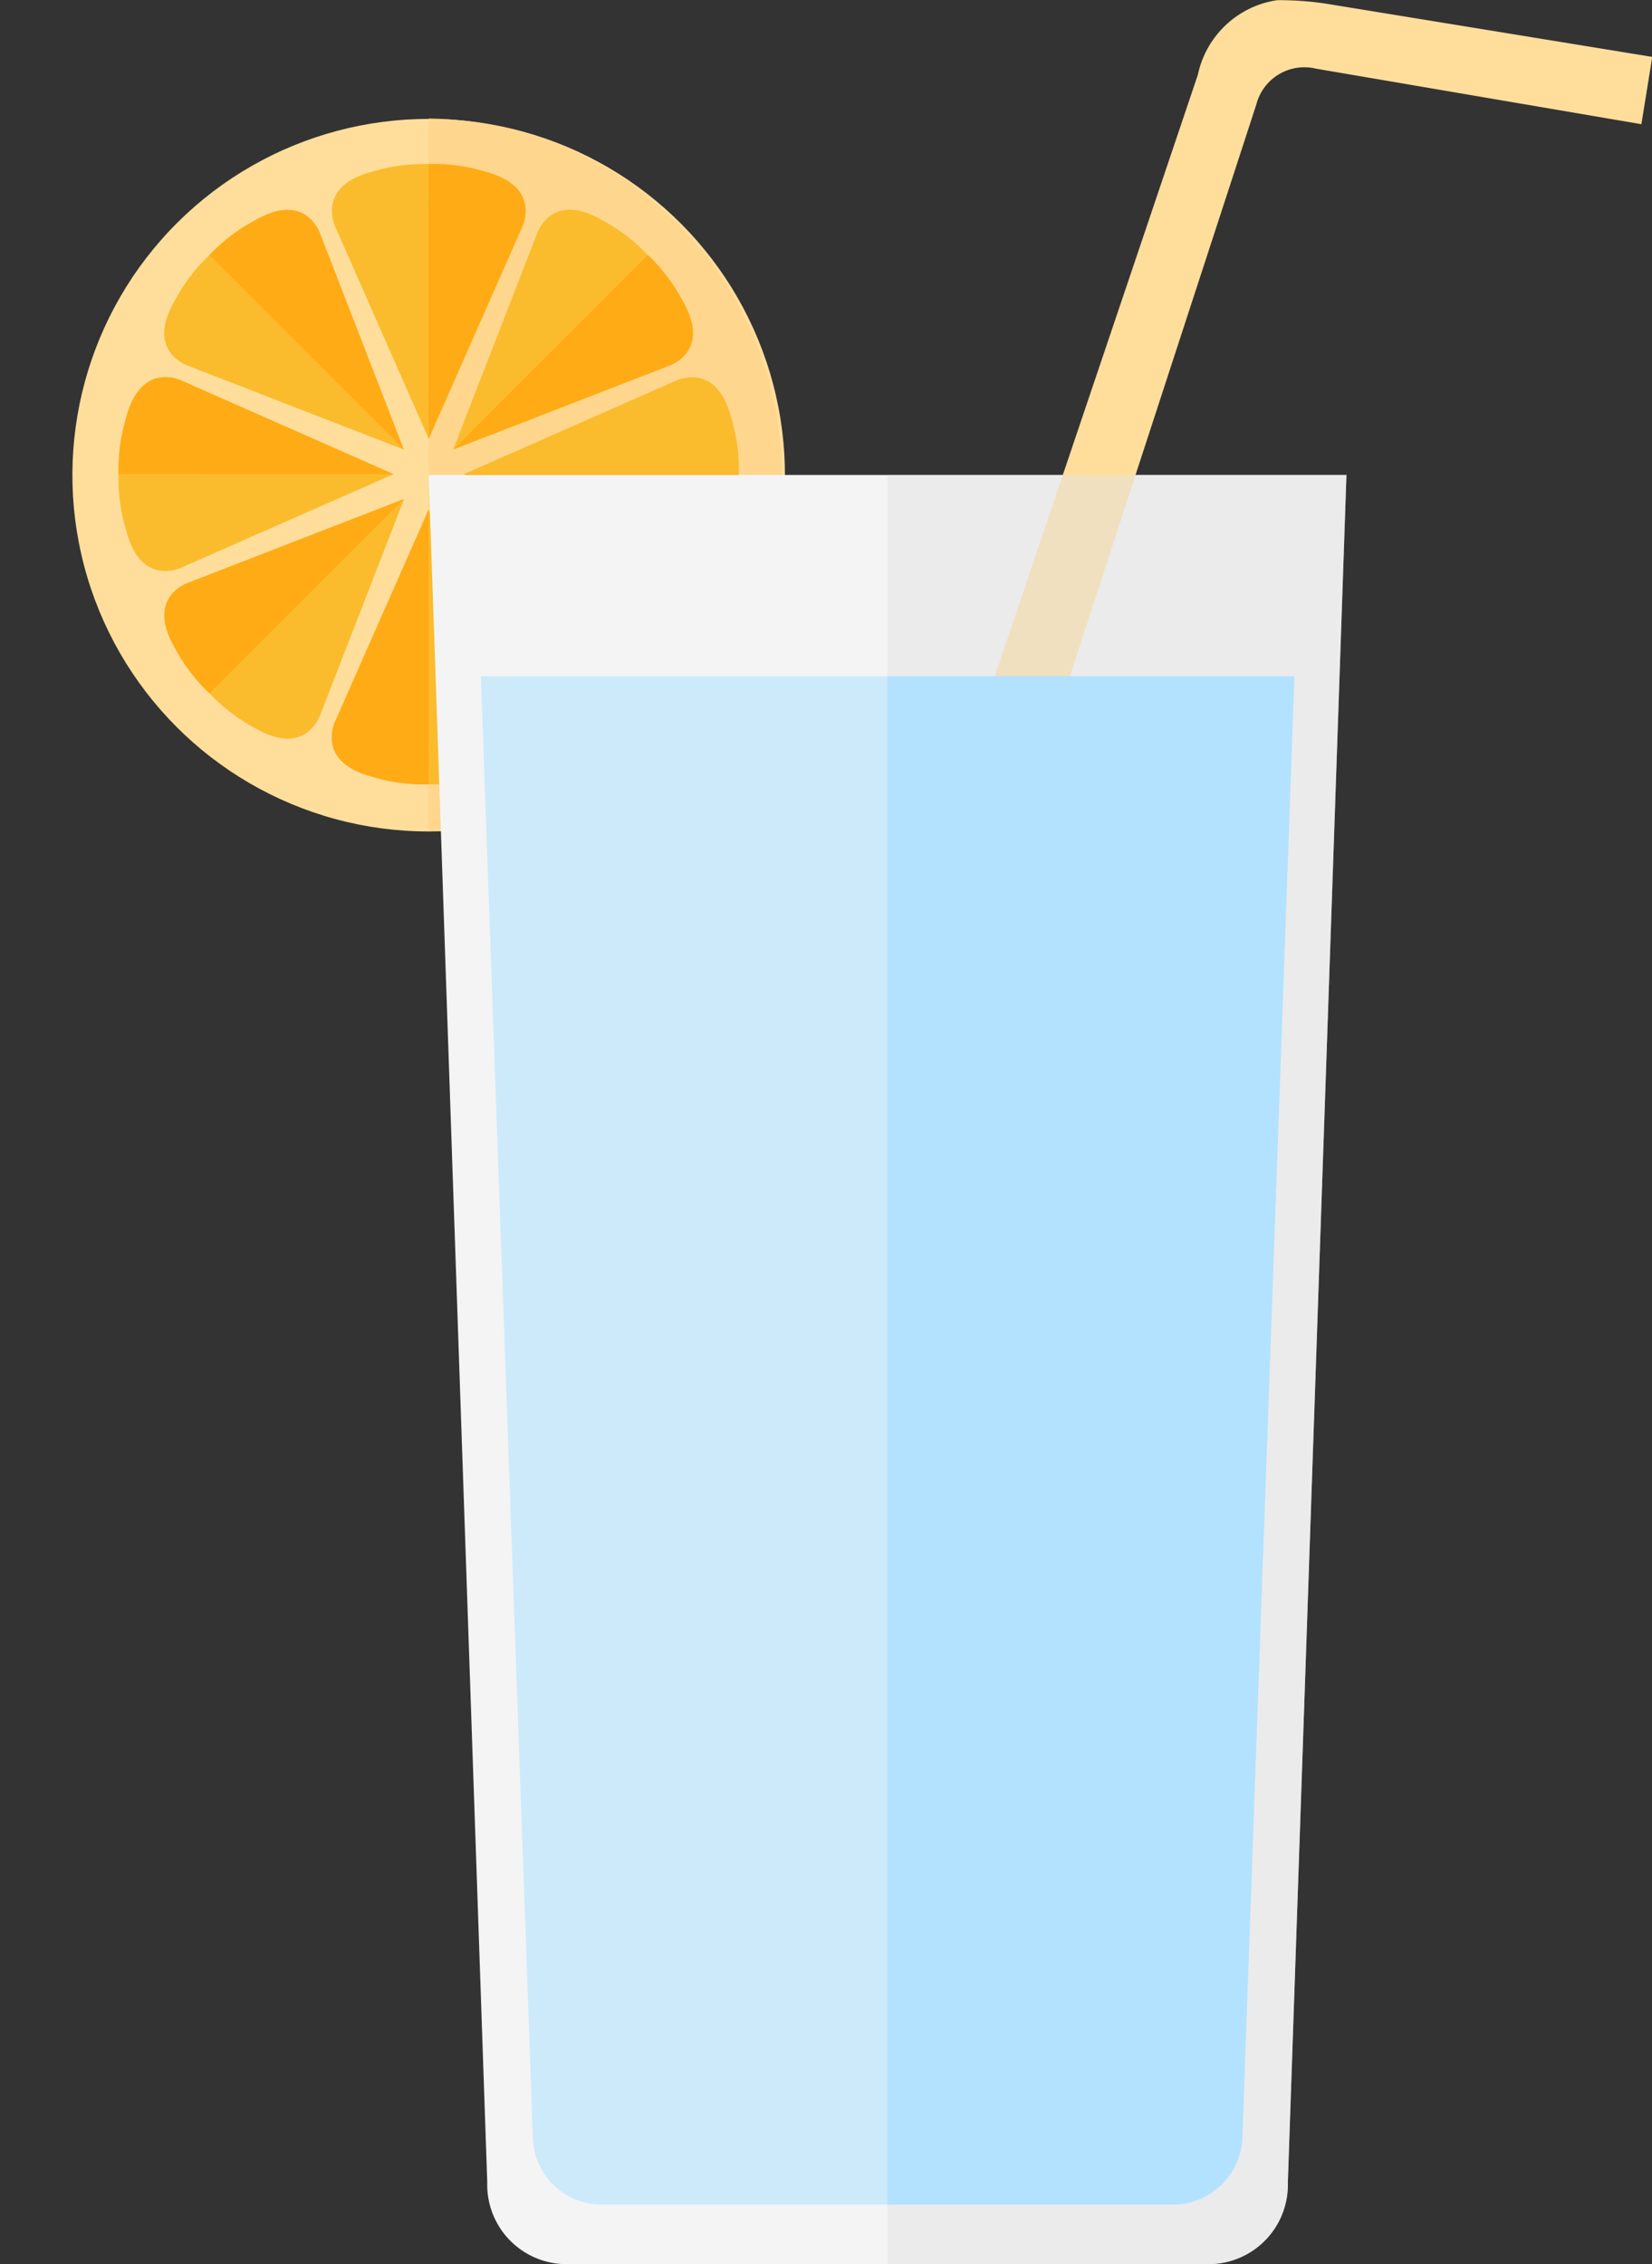 <svg xmlns="http://www.w3.org/2000/svg" width="49.944" height="68.447" viewBox="0 0 49.944 68.447">
  <rect x="0" y="0" width="49.944" height="68.447" fill="#333333" stroke="none"/>
  <g id="Group_663" data-name="Group 663" transform="translate(-418.416 -526.245)">
    <g id="Group_662" data-name="Group 662" transform="translate(418.416 527.645)">
      <circle id="Ellipse_54" data-name="Ellipse 54" cx="10.773" cy="10.773" r="10.773" transform="matrix(0.23, -0.973, 0.973, 0.23, 0, 20.97)" fill="#ffde9c"/>
      <path id="Path_625" data-name="Path 625" d="M434.354,552.2a10.773,10.773,0,0,0,0-21.545Z" transform="translate(-421.394 -528.47)" fill="#ffd68d"/>
      <g id="Group_654" data-name="Group 654" transform="translate(10.03 3.558)">
        <path id="Path_626" data-name="Path 626" d="M433.678,540.657l2.815-6.38s.646-1.238-1.1-1.7a5.3,5.3,0,0,0-1.713-.231h.006a5.3,5.3,0,0,0-1.713.23c-1.749.458-1.1,1.7-1.1,1.7l2.811,6.382Z" transform="translate(-430.751 -532.343)" fill="#fabc2d"/>
        <path id="Path_627" data-name="Path 627" d="M434.351,540.657l2.815-6.38s.646-1.238-1.1-1.7a5.3,5.3,0,0,0-1.713-.231Z" transform="translate(-431.424 -532.343)" fill="#ffab15"/>
      </g>
      <g id="Group_655" data-name="Group 655" transform="translate(13.71 4.943)">
        <path id="Path_628" data-name="Path 628" d="M435.276,541.285l6.5-2.521s1.332-.418.42-1.978a5.3,5.3,0,0,0-1.047-1.375l0,0a5.314,5.314,0,0,0-1.374-1.048c-1.56-.913-1.979.419-1.979.419l-2.525,6.5Z" transform="translate(-435.276 -534.046)" fill="#fabc2d"/>
        <path id="Path_629" data-name="Path 629" d="M435.276,541.6l6.5-2.521s1.332-.418.42-1.978a5.3,5.3,0,0,0-1.047-1.375Z" transform="translate(-435.276 -534.359)" fill="#ffab15"/>
      </g>
      <g id="Group_656" data-name="Group 656" transform="translate(14.024 10.006)">
        <path id="Path_630" data-name="Path 630" d="M435.662,543.2l6.38,2.815s1.238.646,1.7-1.1a5.289,5.289,0,0,0,.231-1.713v0a5.291,5.291,0,0,0-.231-1.713c-.457-1.749-1.7-1.1-1.7-1.1l-6.382,2.812Z" transform="translate(-435.662 -540.272)" fill="#fabc2d"/>
        <path id="Path_631" data-name="Path 631" d="M435.662,543.872l6.38,2.815s1.238.646,1.7-1.1a5.289,5.289,0,0,0,.231-1.713Z" transform="translate(-435.662 -540.944)" fill="#ffab15"/>
      </g>
      <g id="Group_657" data-name="Group 657" transform="translate(13.713 13.685)">
        <path id="Path_632" data-name="Path 632" d="M435.281,544.8l2.521,6.5s.418,1.333,1.978.42a5.3,5.3,0,0,0,1.375-1.047l0,0A5.312,5.312,0,0,0,442.2,549.3c.913-1.56-.419-1.979-.419-1.979l-6.5-2.525Z" transform="translate(-435.28 -544.797)" fill="#fabc2d"/>
        <path id="Path_633" data-name="Path 633" d="M435.281,544.8l2.521,6.5s.418,1.333,1.978.42a5.3,5.3,0,0,0,1.375-1.047Z" transform="translate(-435.28 -544.797)" fill="#ffab15"/>
      </g>
      <g id="Group_658" data-name="Group 658" transform="translate(10.03 13.998)">
        <path id="Path_634" data-name="Path 634" d="M433.683,545.182l-2.815,6.381s-.646,1.238,1.1,1.7a5.281,5.281,0,0,0,1.712.232h0a5.3,5.3,0,0,0,1.713-.231c1.749-.457,1.1-1.7,1.1-1.7l-2.811-6.382Z" transform="translate(-430.751 -545.182)" fill="#fabc2d"/>
        <path id="Path_635" data-name="Path 635" d="M433.683,545.182l-2.815,6.381s-.646,1.238,1.1,1.7a5.281,5.281,0,0,0,1.712.232Z" transform="translate(-430.751 -545.182)" fill="#ffab15"/>
      </g>
      <g id="Group_659" data-name="Group 659" transform="translate(4.968 13.689)">
        <path id="Path_636" data-name="Path 636" d="M431.767,544.8l-6.5,2.522s-1.332.418-.42,1.978a5.283,5.283,0,0,0,1.047,1.374l0,0a5.3,5.3,0,0,0,1.374,1.049c1.56.913,1.979-.419,1.979-.419l2.525-6.5Z" transform="translate(-424.526 -544.801)" fill="#fabc2d"/>
        <path id="Path_637" data-name="Path 637" d="M431.767,544.8l-6.5,2.522s-1.332.418-.42,1.978a5.283,5.283,0,0,0,1.047,1.374Z" transform="translate(-424.526 -544.801)" fill="#ffab15"/>
      </g>
      <g id="Group_660" data-name="Group 660" transform="translate(3.583 10.006)">
        <path id="Path_638" data-name="Path 638" d="M431.136,543.2l-6.38-2.815s-1.238-.646-1.7,1.1a5.292,5.292,0,0,0-.231,1.713v0a5.3,5.3,0,0,0,.231,1.713c.457,1.748,1.7,1.1,1.7,1.1l6.382-2.811Z" transform="translate(-422.822 -540.272)" fill="#fabc2d"/>
        <path id="Path_639" data-name="Path 639" d="M431.136,543.2l-6.38-2.815s-1.238-.646-1.7,1.1a5.292,5.292,0,0,0-.231,1.713Z" transform="translate(-422.822 -540.272)" fill="#ffab15"/>
      </g>
      <g id="Group_661" data-name="Group 661" transform="translate(4.967 4.944)">
        <path id="Path_640" data-name="Path 640" d="M431.764,541.288l-2.521-6.5s-.418-1.332-1.978-.42a5.3,5.3,0,0,0-1.375,1.047l0,0a5.292,5.292,0,0,0-1.048,1.374c-.913,1.56.419,1.979.419,1.979l6.5,2.524Z" transform="translate(-424.525 -534.047)" fill="#fabc2d"/>
        <path id="Path_641" data-name="Path 641" d="M432.077,541.288l-2.521-6.5s-.418-1.332-1.978-.42a5.3,5.3,0,0,0-1.375,1.047Z" transform="translate(-424.838 -534.047)" fill="#ffab15"/>
      </g>
    </g>
    <path id="Path_642" data-name="Path 642" d="M458.016,597.992H438.439a2.4,2.4,0,0,1-2.314-2.47l-1.771-51.618H462.1l-1.771,51.618A2.4,2.4,0,0,1,458.016,597.992Z" transform="translate(-2.978 -3.3)" fill="#f4f4f4"/>
    <path id="Path_643" data-name="Path 643" d="M451.925,555.067s8.523-25.238,8.967-26.566a2.881,2.881,0,0,1,2.4-2.251,9.681,9.681,0,0,1,1.437.1l9.9,1.615L474.3,530l-9.83-1.678a1.5,1.5,0,0,0-1.808,1.07c-.369,1.143-8.376,25.68-8.376,25.68Z" transform="translate(-6.261 0)" fill="#ffde9c"/>
    <path id="Path_644" data-name="Path 644" d="M461.153,597.992h-9.738V543.905h13.874l-1.771,51.563A2.448,2.448,0,0,1,461.153,597.992Z" transform="translate(-6.166 -3.3)" fill="#e2e2e2" opacity="0.5"/>
    <path id="Path_645" data-name="Path 645" d="M457.265,597.589H439.914a2.081,2.081,0,0,1-2.051-2.109l-1.569-44.094h24.592l-1.57,44.094A2.081,2.081,0,0,1,457.265,597.589Z" transform="translate(-3.341 -4.698)" fill="#b2e2ff" opacity="0.6"/>
    <path id="Path_646" data-name="Path 646" d="M460.046,597.589h-8.631v-46.2h12.3l-1.57,44.047A2.126,2.126,0,0,1,460.046,597.589Z" transform="translate(-6.166 -4.698)" fill="#b2e2ff"/>
  </g>
</svg>
